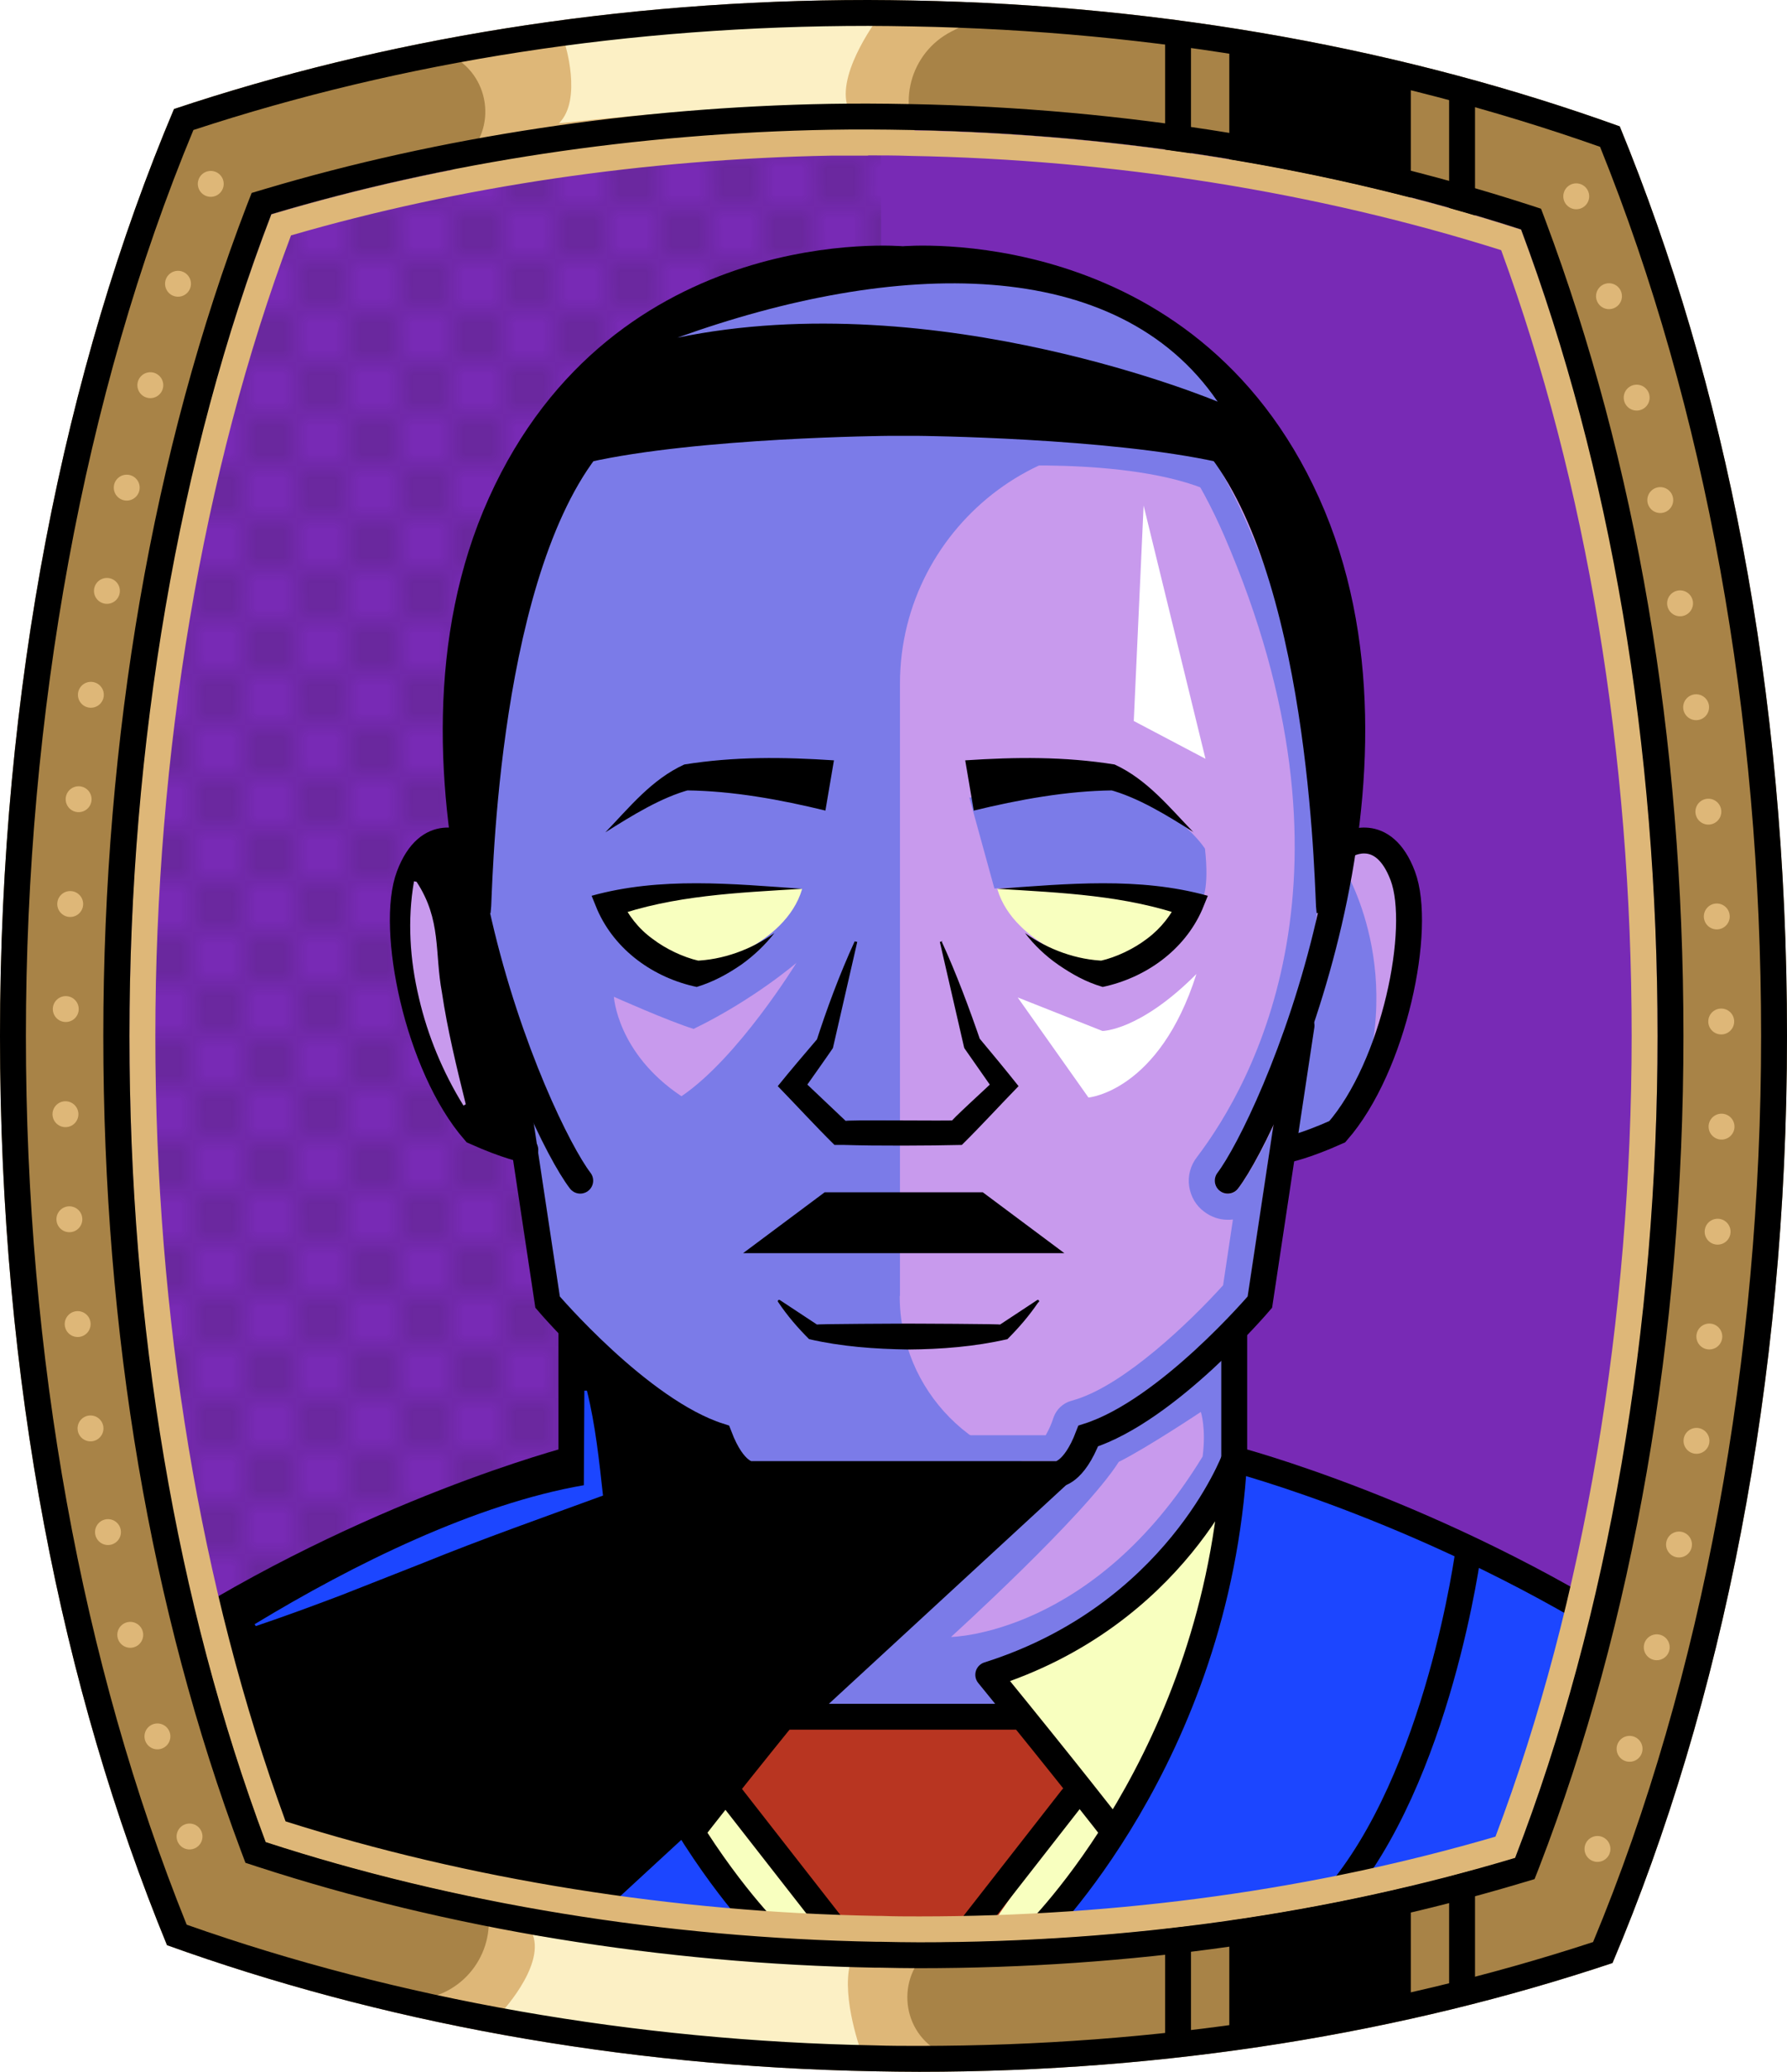 <?xml version="1.0" encoding="UTF-8"?><svg id="Capa_2" xmlns="http://www.w3.org/2000/svg" xmlns:xlink="http://www.w3.org/1999/xlink" viewBox="0 0 69.02 80"><defs><style>.cls-1{fill:#c89aed;}.cls-2{fill:#fff;}.cls-3{fill:#f8ffbf;}.cls-4{fill:#7b7be8;}.cls-5{fill:#a88347;}.cls-6{fill:#782ab5;}.cls-7,.cls-8{stroke-miterlimit:10;}.cls-7,.cls-8,.cls-9{stroke:#000;}.cls-7,.cls-8,.cls-9,.cls-10,.cls-11,.cls-12{fill:none;}.cls-8,.cls-9,.cls-10{stroke-linecap:round;}.cls-13{fill:#1c46ff;}.cls-9,.cls-10{stroke-linejoin:round;}.cls-10{stroke:#deb778;stroke-dasharray:0 0 0 4.06;}.cls-14{fill:#deb778;}.cls-15{fill:url(#USGS_19_Inundación_de_tierra_2);}.cls-12{stroke:#1d1d1b;stroke-dasharray:0 0 2 2;stroke-width:.3px;}.cls-16{fill:#fcf0c5;}.cls-17{fill:#b83521;}</style><pattern id="USGS_19_Inundación_de_tierra_2" x="0" y="0" width="72" height="72" patternTransform="translate(-236.48 -17071) rotate(-90)" patternUnits="userSpaceOnUse" viewBox="0 0 72 72"><g><rect class="cls-11" width="72" height="72"/><g><line class="cls-12" x1="71" y1="71" x2="144.44" y2="71"/><line class="cls-12" x1="71" y1="67" x2="144.44" y2="67"/><line class="cls-12" x1="71" y1="63" x2="144.44" y2="63"/><line class="cls-12" x1="71" y1="59" x2="144.44" y2="59"/><line class="cls-12" x1="71" y1="55" x2="144.44" y2="55"/><line class="cls-12" x1="71" y1="51" x2="144.44" y2="51"/><line class="cls-12" x1="71" y1="47" x2="144.44" y2="47"/><line class="cls-12" x1="71" y1="43" x2="144.44" y2="43"/><line class="cls-12" x1="71" y1="39" x2="144.44" y2="39"/><line class="cls-12" x1="71" y1="35" x2="144.44" y2="35"/><line class="cls-12" x1="71" y1="31" x2="144.44" y2="31"/><line class="cls-12" x1="71" y1="27" x2="144.44" y2="27"/><line class="cls-12" x1="71" y1="23" x2="144.44" y2="23"/><line class="cls-12" x1="71" y1="19" x2="144.44" y2="19"/><line class="cls-12" x1="71" y1="15" x2="144.44" y2="15"/><line class="cls-12" x1="71" y1="11" x2="144.44" y2="11"/><line class="cls-12" x1="71" y1="7" x2="144.44" y2="7"/><line class="cls-12" x1="71" y1="3" x2="144.44" y2="3"/></g>
<g><line class="cls-12" x1="-1" y1="71" x2="72.44" y2="71"/><line class="cls-12" x1="-1" y1="67" x2="72.44" y2="67"/><line class="cls-12" x1="-1" y1="63" x2="72.44" y2="63"/><line class="cls-12" x1="-1" y1="59" x2="72.44" y2="59"/><line class="cls-12" x1="-1" y1="55" x2="72.44" y2="55"/><line class="cls-12" x1="-1" y1="51" x2="72.44" y2="51"/><line class="cls-12" x1="-1" y1="47" x2="72.44" y2="47"/><line class="cls-12" x1="-1" y1="43" x2="72.44" y2="43"/><line class="cls-12" x1="-1" y1="39" x2="72.44" y2="39"/><line class="cls-12" x1="-1" y1="35" x2="72.44" y2="35"/><line class="cls-12" x1="-1" y1="31" x2="72.44" y2="31"/><line class="cls-12" x1="-1" y1="27" x2="72.44" y2="27"/><line class="cls-12" x1="-1" y1="23" x2="72.44" y2="23"/><line class="cls-12" x1="-1" y1="19" x2="72.44" y2="19"/><line class="cls-12" x1="-1" y1="15" x2="72.44" y2="15"/><line class="cls-12" x1="-1" y1="11" x2="72.44" y2="11"/><line class="cls-12" x1="-1" y1="7" x2="72.44" y2="7"/><line class="cls-12" x1="-1" y1="3" x2="72.44" y2="3"/><line class="cls-12" x1="1.04" y1="69" x2="74.48" y2="69"/><line class="cls-12" x1="1.04" y1="65" x2="74.48" y2="65"/><line class="cls-12" x1="1.04" y1="61" x2="74.48" y2="61"/><line class="cls-12" x1="1.04" y1="57" x2="74.48" y2="57"/><line class="cls-12" x1="1.04" y1="53" x2="74.48" y2="53"/><line class="cls-12" x1="1.04" y1="49" x2="74.48" y2="49"/><line class="cls-12" x1="1.04" y1="45" x2="74.48" y2="45"/><line class="cls-12" x1="1.04" y1="41" x2="74.48" y2="41"/><line class="cls-12" x1="1.04" y1="37" x2="74.48" y2="37"/><line class="cls-12" x1="1.04" y1="33" x2="74.48" y2="33"/><line class="cls-12" x1="1.04" y1="29" x2="74.48" y2="29"/><line class="cls-12" x1="1.04" y1="25" x2="74.48" y2="25"/><line class="cls-12" x1="1.04" y1="21" x2="74.48" y2="21"/><line class="cls-12" x1="1.04" y1="17" x2="74.48" y2="17"/><line class="cls-12" x1="1.04" y1="13" x2="74.48" y2="13"/><line class="cls-12" x1="1.04" y1="9" x2="74.48" y2="9"/><line class="cls-12" x1="1.04" y1="5" x2="74.48" y2="5"/><line class="cls-12" x1="1.04" y1="1" x2="74.48" y2="1"/></g>
<g><line class="cls-12" x1="-73" y1="71" x2=".44" y2="71"/><line class="cls-12" x1="-73" y1="67" x2=".44" y2="67"/><line class="cls-12" x1="-73" y1="63" x2=".44" y2="63"/><line class="cls-12" x1="-73" y1="59" x2=".44" y2="59"/><line class="cls-12" x1="-73" y1="55" x2=".44" y2="55"/><line class="cls-12" x1="-73" y1="51" x2=".44" y2="51"/><line class="cls-12" x1="-73" y1="47" x2=".44" y2="47"/><line class="cls-12" x1="-73" y1="43" x2=".44" y2="43"/><line class="cls-12" x1="-73" y1="39" x2=".44" y2="39"/><line class="cls-12" x1="-73" y1="35" x2=".44" y2="35"/><line class="cls-12" x1="-73" y1="31" x2=".44" y2="31"/><line class="cls-12" x1="-73" y1="27" x2=".44" y2="27"/><line class="cls-12" x1="-73" y1="23" x2=".44" y2="23"/><line class="cls-12" x1="-73" y1="19" x2=".44" y2="19"/><line class="cls-12" x1="-73" y1="15" x2=".44" y2="15"/><line class="cls-12" x1="-73" y1="11" x2=".44" y2="11"/><line class="cls-12" x1="-73" y1="7" x2=".44" y2="7"/><line class="cls-12" x1="-73" y1="3" x2=".44" y2="3"/><line class="cls-12" x1="-70.96" y1="69" x2="2.48" y2="69"/><line class="cls-12" x1="-70.96" y1="65" x2="2.48" y2="65"/><line class="cls-12" x1="-70.96" y1="61" x2="2.48" y2="61"/><line class="cls-12" x1="-70.96" y1="57" x2="2.48" y2="57"/><line class="cls-12" x1="-70.96" y1="53" x2="2.48" y2="53"/><line class="cls-12" x1="-70.96" y1="49" x2="2.48" y2="49"/><line class="cls-12" x1="-70.96" y1="45" x2="2.48" y2="45"/><line class="cls-12" x1="-70.96" y1="41" x2="2.48" y2="41"/><line class="cls-12" x1="-70.96" y1="37" x2="2.48" y2="37"/><line class="cls-12" x1="-70.96" y1="33" x2="2.48" y2="33"/><line class="cls-12" x1="-70.96" y1="29" x2="2.48" y2="29"/><line class="cls-12" x1="-70.96" y1="25" x2="2.48" y2="25"/><line class="cls-12" x1="-70.96" y1="21" x2="2.48" y2="21"/><line class="cls-12" x1="-70.96" y1="17" x2="2.48" y2="17"/><line class="cls-12" x1="-70.96" y1="13" x2="2.48" y2="13"/><line class="cls-12" x1="-70.96" y1="9" x2="2.48" y2="9"/><line class="cls-12" x1="-70.96" y1="5" x2="2.48" y2="5"/><line class="cls-12" x1="-70.96" y1="1" x2="2.48" y2="1"/></g>
</g>
</pattern></defs><g id="Frame"><path class="cls-6" d="M64.02,40c0,11.47-1.89,22.39-5.5,31.74-7.2,2.16-14.94,3.26-23.02,3.26-.49,0-.98-.01-1.47-.02h-.17c-8.18-.15-16.29-1.47-23.6-3.85-3.45-9.22-5.26-19.93-5.26-31.13s1.89-22.38,5.48-31.73c6.73-2.01,14.13-3.13,21.6-3.26,.48-.01,.97-.01,1.45-.01,.54,0,1.08,.01,1.63,.02,8.16,.15,16.27,1.47,23.59,3.84,3.46,9.24,5.27,19.95,5.27,31.14Z"/><path class="cls-15" d="M34.03,5.59V74.98h-.17c-8.18-.15-16.29-1.47-23.6-3.85-3.45-9.22-5.26-19.93-5.26-31.13s1.89-22.38,5.48-31.73c6.73-2.01,14.13-3.13,21.6-3.26,.65,.16,1.3,.36,1.95,.58Z"/></g>
<g><path class="cls-4" d="M17.98,32.15s-3.05,.63-2.53,3.58,.63,8,4.74,8.63c.84,5.16,.95,6.21,.95,6.21l1.37,.84-.32,5.05s-10.53,2.42-15.16,7.37c2.63,6.42,3.79,9.79,3.79,9.79,0,0,19.05,3.89,28,3.16s21.68-4.74,21.68-4.74l.84-10s-8.74-4.42-13.47-5.68c-.32-3.58-.53-4.74-.53-4.74l1.37-1.26,.84-6,2.21-.95s2.84-3.47,2.74-7.47c-.32-3.58-2.32-3.58-2.32-3.58,0,0,.74-9.05-1.68-13.58s-8.42-9.16-16.84-8.74-13.89,5.89-15.58,13.68c-1.37,4.74-.11,8.42-.11,8.42Z"/><path class="cls-13" d="M25.9,69.75l3.54,4.69s-5.66,0-6.82-1.15c2.57-2.48,3.27-3.54,3.27-3.54Z"/><path class="cls-1" d="M34.76,50.05V26.4c0-6.21,6.1-10.82,11.95-8.75,.22,.08,.42,.16,.62,.24,3.29,5.03,4.33,16.99,4.33,16.99l-1.91,6.59-.95,8.32s-2.6,3.47-6.94,5.63l-.52,1.3h0c-3.65-.05-6.59-3.02-6.59-6.68Z"/><path class="cls-4" d="M34.06,11.47c.43,0,.71,.02,.78,.03,.02,0,.05,0,.07,0,.03,0,.06,0,.09,0,.03,0,.09,0,.17,0,1.36,0,8.32,.44,12.11,9.18,5.63,13,1.14,21.12-1.05,24-.25,.32-.36,.73-.3,1.13,.06,.4,.27,.75,.57,.97,.27,.21,.59,.32,.91,.32,.07,0,.14,0,.21-.01l-.38,2.54c-1.31,1.45-3.78,3.8-5.66,4.4l-.23,.07c-.3,.09-.54,.32-.65,.61l-.07,.2c-.09,.24-.18,.4-.24,.51h-10.96c-.06-.1-.14-.26-.23-.49l-.08-.22c-.11-.3-.35-.52-.65-.61l-.22-.07c-1.73-.55-4.03-2.59-5.68-4.4l-.38-2.54c.07,0,.14,.01,.21,.01,.33,0,.66-.11,.9-.3,.32-.24,.53-.59,.59-.99,.06-.4-.05-.81-.3-1.13-1.49-1.95-7.19-15.09-2.89-24.63,3.5-7.74,10.51-8.57,13.36-8.57m0-1c-2.63,0-10.46,.73-14.27,9.16-4.54,10.08,1.39,23.53,3.01,25.65,.17,.22,.13,.54-.09,.7-.09,.07-.2,.11-.31,.11-.15,0-.3-.07-.39-.2-.35-.46-.84-1.29-1.36-2.4l.98,6.57c.58,.65,3.68,4.07,6.32,4.91l.23,.07,.08,.22c.4,1.04,.77,1.15,.78,1.15h11.8s.35-.17,.73-1.15l.08-.22,.23-.07c2.63-.84,5.74-4.26,6.31-4.91l.99-6.57c-.53,1.11-1.01,1.94-1.36,2.4-.1,.13-.25,.2-.4,.2-.1,0-.21-.04-.3-.11-.22-.16-.26-.48-.09-.7,1.61-2.12,7.35-10.74,1.17-25-4-9.22-11.51-9.78-13.03-9.78-.13,0-.22,0-.25,0-.08,0-.38-.03-.86-.03h0Z"/><path d="M17.92,32.6s-1.22-8.09,1.55-13.75,9.65-9.42,16.3-8.87,11.53,3.33,14.75,9.31,.89,14.3,.89,14.3c-1.11-10.64-4.32-16.08-4.32-16.08,0,0-13.97-2.44-24.5-.11-2.55,3.33-3.66,11.86-4.66,15.19Z"/><path d="M17.92,32.6s-1.67-.56-2.36,2.48,1.82,8.94,4.64,9.28c-.42-3.98-2.28-11.76-2.28-11.76Z"/><path d="M41.28,57.25l-19.04,17.55-12.87-3.07-2.05-9.35s10.72-5.24,14.48-5.81c.46-4.1,.34-4.79,.34-4.79,0,0,5.47,3.99,5.93,3.88,.34,1.03,.57,1.37,.57,1.37l12.65,.23Z"/><path class="cls-3" d="M47.61,56.98s-2.84,5.61-9.33,7.63c2.77,4.1,4.79,6.62,4.79,6.62,0,0,4.35-7.56,4.54-14.24Z"/><polygon class="cls-3" points="39.51 66.54 29.67 66.54 26.84 70.35 29.8 74.79 40.3 75.12 43.17 70.71 39.51 66.54"/><polygon class="cls-17" points="39.51 66.54 30.22 66.54 27.87 69.26 32.38 74.62 38.1 74.62 41.67 69.45 39.51 66.54"/><path class="cls-3" d="M30.98,34.32s-5.35-.1-7.35,.72c1.52,1.79,3.52,2.33,3.52,2.33,0,0,3.18-.82,3.83-3.04Z"/><path class="cls-3" d="M38.52,34.32s5.35-.1,7.35,.72c-1.52,1.79-3.52,2.33-3.52,2.33,0,0-3.18-.82-3.83-3.04Z"/><path class="cls-4" d="M30.98,34.32l.97-3.52-5.47-.81s-2.69,1.39-3.63,2.78c-.18,1.62,.13,2.02,.13,2.02,0,0,5.96-.68,8.01-.48Z"/><path class="cls-4" d="M38.41,34.32l-.97-3.52,5.47-.81s2.69,1.39,3.63,2.78c.18,1.62-.13,2.02-.13,2.02,0,0-5.96-.68-8.01-.48Z"/><path class="cls-1" d="M46.38,54.52s-2.07,1.38-3.17,1.93c-1.31,2.07-6.48,6.76-6.48,6.76,0,0,5.52-.07,9.72-6.97,.14-1.1-.07-1.72-.07-1.72Z"/><path class="cls-13" d="M47.88,56.36s-2.09,14-8.11,18.19c11.61,1.05,19.12-2.53,19.12-2.53l2.47-9.97s-8.68-4.32-13.47-5.68Z"/><path class="cls-1" d="M23.71,38.49s2.13,.95,3.08,1.24c2.31-1.12,3.97-2.55,3.97-2.55,0,0-2.25,3.67-4.44,5.15-2.49-1.66-2.61-3.85-2.61-3.85Z"/><path class="cls-8" d="M56.72,59.85s-1.14,8.79-5.17,13.45"/><path class="cls-4" d="M38.35,18.02s6.18-.42,8.97,1.25c-.6-1.44-.93-2.32-.93-2.32l-7.2-.51-.84,1.58Z"/><path class="cls-2" d="M39.32,38.52l3.26,1.29s1.44,0,3.63-2.2c-1.44,4.54-4.17,4.77-4.17,4.77l-2.73-3.86Z"/><polygon class="cls-2" points="46.56 29.3 44.17 19.52 43.79 27.84 46.56 29.3"/><path class="cls-1" d="M51.88,33.47s2.64,4.17,.34,9.54c4-7.75,1.45-12.1-.34-9.54Z"/><path class="cls-8" d="M47.42,45.59c1.64-2.15,7.77-15.74,3.07-26.16s-15.62-9.42-15.62-9.42c0,0-10.83-1-15.53,9.42s1.43,24.02,3.07,26.16"/><path class="cls-8" d="M50.27,39.6l-1.61,10.68s-3.56,4.19-6.63,5.17c-.56,1.47-1.19,1.47-1.19,1.47h-3.98s-3.91,0-3.91,0h-3.98s-.63,0-1.19-1.47c-3.07-.98-6.63-5.17-6.63-5.17l-1.61-10.68"/><path class="cls-8" d="M17.95,32.62s-1.39-.82-2.15,1.2,.32,7.35,2.53,9.88c1.27,.57,1.96,.7,1.96,.7"/><path class="cls-8" d="M52.03,32.62s1.39-.82,2.15,1.2-.32,7.35-2.53,9.88c-1.27,.57-1.96,.7-1.96,.7"/><polygon points="41.11 48.39 37.96 46.04 35.91 46.04 33.91 46.04 31.85 46.04 28.7 48.39 41.11 48.39"/><path d="M40.1,50.29c-.36,.53-.76,.99-1.19,1.42-1.26,.29-2.55,.39-3.83,.4-1.29-.02-2.57-.11-3.83-.4-.43-.43-.84-.9-1.2-1.44-.03-.04,.02-.1,.07-.07,0,0,1.44,.95,1.44,.95-.2-.03,3.57-.04,3.53-.04-.04,0,3.72,.01,3.53,.04,0,0,1.44-.95,1.44-.95,.05-.03,.1,.04,.06,.08h0Z"/><path d="M23.38,32.14c.93-.96,1.78-2.04,3.05-2.62,1.93-.31,3.82-.29,5.78-.16,0,0-.33,1.94-.33,1.94-1.72-.42-3.57-.76-5.36-.78,0,0,.14-.03,.14-.03-1.13,.3-2.26,1.01-3.28,1.65h0Z"/><path d="M30.98,34.32c-2.44,.15-4.99,.25-7.3,1.08,0,0,.3-.67,.3-.67,.27,.6,.68,1.13,1.22,1.52,.51,.39,1.18,.71,1.79,.85,0,0-.17,0-.17,0,1.09-.03,2.19-.43,3.09-1.07-.36,.46-.79,.87-1.28,1.22-.54,.37-1.07,.66-1.72,.86-1.66-.35-3.15-1.41-3.84-2.98,0,0-.22-.54-.22-.54,2.66-.74,5.44-.46,8.14-.27h0Z"/><path d="M46.11,32.14c-1.01-.64-2.15-1.35-3.28-1.65,0,0,.14,.03,.14,.03-1.78,.02-3.63,.36-5.36,.78,0,0-.33-1.94-.33-1.94,1.95-.13,3.84-.15,5.77,.16,1.26,.58,2.12,1.66,3.05,2.62h0Z"/><path d="M38.51,34.32c2.7-.19,5.48-.47,8.14,.27,0,0-.22,.54-.22,.54-.69,1.57-2.19,2.63-3.84,2.98-.65-.19-1.18-.49-1.72-.86-.49-.34-.93-.76-1.28-1.22,.9,.64,2,1.04,3.09,1.07,0,0-.17,0-.17,0,.61-.14,1.28-.46,1.79-.85,.54-.4,.95-.93,1.22-1.52,0,0,.3,.67,.3,.67-2.3-.83-4.86-.93-7.3-1.08h0Z"/><path d="M36.36,36.33c.59,1.29,1.08,2.61,1.54,3.95,0,0-.1-.22-.1-.22,.51,.61,1.04,1.25,1.54,1.88-.73,.75-1.45,1.54-2.19,2.27-1.22,.03-3.33,.04-4.55,0,0,0-.37,0-.37,0-.74-.73-1.47-1.53-2.19-2.27,.5-.62,1.04-1.25,1.56-1.86,0,0-.1,.22-.1,.22,.43-1.34,.92-2.66,1.51-3.95,0,0,.1,.02,.1,.02,0,.01-.94,4.09-.94,4.1,0,.01-1.02,1.46-1.03,1.47,0,0,0-.1,0-.1l1.53,1.45c-.32-.06,4.2,0,4.13-.03-.27,.18,1.53-1.46,1.47-1.42,0,0,0,.1,0,.1l-1.02-1.46s0-.02-.01-.02c0,0-.94-4.09-.94-4.09l.1-.02h0Z"/><path class="cls-7" d="M51.34,35.15c-.06-.26-.13-12.46-4.17-17.79-4.3-.96-11.69-1.03-11.69-1.03h-1.16s-7.39,.06-11.69,1.03c-4.05,5.33-4.11,17.53-4.17,17.79"/><path class="cls-8" d="M22.07,51.52v4.83s-7.8,2.03-15.68,7.12"/><path class="cls-8" d="M47.67,51.52v4.83s7.8,2.03,15.68,7.12"/><path class="cls-9" d="M29.8,74.74s-7.08-6.87-7.73-18.39c0,0,2.25,6.03,9.5,8.32-3.26,4-4.74,5.92-4.74,5.92"/><path class="cls-9" d="M39.94,74.74s7.08-6.87,7.73-18.39c0,0-2.25,6.03-9.5,8.32,3.26,4,4.74,5.92,4.74,5.92"/><line class="cls-9" x1="30.46" y1="66.29" x2="39.32" y2="66.29"/><line class="cls-9" x1="28.26" y1="69.38" x2="33.74" y2="76.4"/><line class="cls-9" x1="41.4" y1="69.43" x2="35.92" y2="76.45"/><path class="cls-1" d="M16.09,34.05c.97,1.48,.69,2.73,.98,4.28,.21,1.42,.57,2.9,.92,4.31,0,0-.09,.05-.09,.05-.79-1.28-1.38-2.69-1.72-4.16-.35-1.47-.45-3-.19-4.5l.1,.02h0Z"/><path class="cls-13" d="M9.83,62.72c3.84-2.33,8.55-4.65,12.72-5.37,0,0,.02-3.65,.02-3.65,0,0,.1,0,.1,0,.33,1.34,.47,2.69,.62,4.05-2.32,.85-4.63,1.66-6.92,2.59,0,0-3.2,1.26-3.2,1.26-1.08,.41-2.17,.81-3.29,1.19,0,0-.05-.08-.05-.08h0Z"/><path class="cls-4" d="M47.03,15.51s-10.81-4.55-20.87-2.47c8.44-3.04,16.98-3.23,20.87,2.47Z"/></g>
<g id="BG"><path class="cls-5" d="M62.56,4.88C54.4,1.94,45.12,.2,35.25,.02,34.68,.01,34.1,0,33.53,0,23.88,0,14.77,1.52,6.72,4.21,2.49,14.22,0,26.6,0,40s2.39,25.22,6.45,35.11c8.16,2.94,17.45,4.69,27.32,4.87,.58,.01,1.15,.02,1.73,.02,9.63,0,18.73-1.51,26.78-4.2,4.24-10.01,6.74-22.39,6.74-35.8s-2.4-25.24-6.46-35.12Zm-4.04,66.86c-7.2,2.16-14.94,3.26-23.02,3.26-.49,0-.98-.01-1.47-.02h-.17c-8.18-.15-16.29-1.47-23.6-3.85-3.45-9.22-5.26-19.93-5.26-31.13s1.89-22.38,5.48-31.73c6.73-2.01,14.13-3.13,21.6-3.26,.48-.01,.97-.01,1.45-.01,.54,0,1.08,.01,1.63,.02,8.16,.15,16.27,1.47,23.59,3.84,3.46,9.24,5.27,19.95,5.27,31.14s-1.89,22.39-5.5,31.74Z"/><path class="cls-14" d="M17.21,2.06h0c1.63,.63,2.06,2.75,.81,3.97l-1.26,1.22s8.35-2.37,18.84-1.69h0c-1-1.49-.45-3.52,1.14-4.34l1-.51S28.26-.43,17.21,2.06Z"/><path class="cls-16" d="M21.81,1.66s.7,2.18-.22,3.1c3.77-.41,7.98-.74,11.12-.74-.33-1.33,1.26-3.4,1.26-3.4,0,0-6.17-.26-12.16,1.03Z"/><path class="cls-14" d="M36.25,79.21h0c-1.52-.87-1.62-3.03-.2-4.04l1.43-1.02s-8.61,1.07-18.88-1.19h0c.76,1.63-.09,3.55-1.79,4.11l-1.07,.36s9.19,2.56,20.5,1.78Z"/><path class="cls-16" d="M19.28,77.8s1.76-1.83,1.3-3.09c4.43,.69,9.11,1.14,12.25,1.14-.33,1.33,.44,3.4,.44,3.4,0,0-8-.16-13.99-1.45Z"/><polygon points="47.48 1.77 47.48 6.73 54.49 8.44 54.49 2.62 47.48 1.77"/><line class="cls-7" x1="45.5" y1="1.23" x2="45.5" y2="6.29"/><line class="cls-7" x1="56.47" y1="3.67" x2="56.47" y2="8.73"/><polygon points="47.48 78.74 47.48 73.78 54.49 72.07 54.49 77.88 47.48 78.74"/><line class="cls-7" x1="45.5" y1="79.28" x2="45.5" y2="74.21"/><line class="cls-7" x1="56.47" y1="76.84" x2="56.47" y2="71.77"/><path d="M33.53,1c.56,0,1.14,.01,1.7,.02,9.39,.17,18.33,1.74,26.57,4.65,4.07,10.08,6.22,21.94,6.22,34.33s-2.24,24.79-6.49,34.99c-8.12,2.66-16.87,4.01-26.03,4.01-.56,0-1.12,0-1.71-.02-9.25-.17-18.42-1.78-26.58-4.66C3.15,64.25,1,52.39,1,40S3.23,15.21,7.47,5.02C15.6,2.35,24.37,1,33.53,1m0-1C23.88,0,14.77,1.52,6.72,4.21,2.49,14.22,0,26.6,0,40s2.39,25.22,6.45,35.11c8.16,2.94,17.45,4.69,27.32,4.87,.58,.01,1.15,.02,1.73,.02,9.63,0,18.73-1.51,26.78-4.2,4.24-10.01,6.74-22.39,6.74-35.8s-2.4-25.24-6.46-35.12C54.4,1.94,45.12,.2,35.25,.02c-.57-.01-1.15-.02-1.72-.02h0Z"/><path class="cls-14" d="M33.53,6c.52,0,1.05,0,1.61,.02,7.87,.14,15.75,1.4,22.84,3.64,3.3,9,5.04,19.47,5.04,30.34s-1.82,21.82-5.26,30.92c-6.98,2.04-14.47,3.08-22.26,3.08-.48,0-.97,0-1.47-.02h-.15c-7.89-.14-15.78-1.41-22.85-3.65-3.29-8.99-5.03-19.46-5.03-30.33s1.81-21.79,5.24-30.91c6.5-1.89,13.7-2.95,20.86-3.08,.47,0,.96,0,1.43,0m0-1c-.48,0-.97,0-1.45,.01-7.47,.13-14.87,1.25-21.6,3.26-3.59,9.35-5.48,20.26-5.48,31.73s1.81,21.91,5.26,31.13c7.31,2.38,15.42,3.7,23.6,3.85h.17c.49,.01,.98,.02,1.47,.02,8.08,0,15.82-1.1,23.02-3.26,3.61-9.35,5.5-20.27,5.5-31.74s-1.81-21.9-5.27-31.14c-7.32-2.37-15.43-3.69-23.59-3.84-.55-.01-1.09-.02-1.63-.02h0Z"/><path d="M33.53,5c.54,0,1.08,.01,1.63,.02,8.16,.15,16.27,1.47,23.59,3.84,3.46,9.24,5.27,19.95,5.27,31.14s-1.89,22.39-5.5,31.74c-7.2,2.16-14.94,3.26-23.02,3.26-.49,0-.98-.01-1.47-.02h-.17c-8.18-.15-16.29-1.47-23.6-3.85-3.45-9.22-5.26-19.93-5.26-31.13s1.89-22.38,5.48-31.73c6.73-2.01,14.13-3.13,21.6-3.26,.48-.01,.97-.01,1.45-.01m0-1c-.49,0-.98,0-1.47,.01-7.51,.13-15.07,1.27-21.87,3.3l-.47,.14-.18,.46c-3.63,9.45-5.55,20.55-5.55,32.09s1.84,22.17,5.32,31.48l.17,.45,.46,.15c7.37,2.4,15.63,3.75,23.89,3.9h.19c.48,.01,.97,.02,1.47,.02,8.16,0,16-1.11,23.31-3.3l.47-.14,.18-.46c3.64-9.43,5.57-20.53,5.57-32.1s-1.84-22.17-5.33-31.49l-.17-.45-.46-.15c-7.39-2.39-15.65-3.74-23.88-3.89-.58-.01-1.11-.02-1.65-.02h0Z"/><path class="cls-10" d="M8.14,7.1s-12.66,32.94,0,66.06"/><path class="cls-10" d="M60.88,7.58s12.66,32.94,0,66.06"/></g>
</svg>